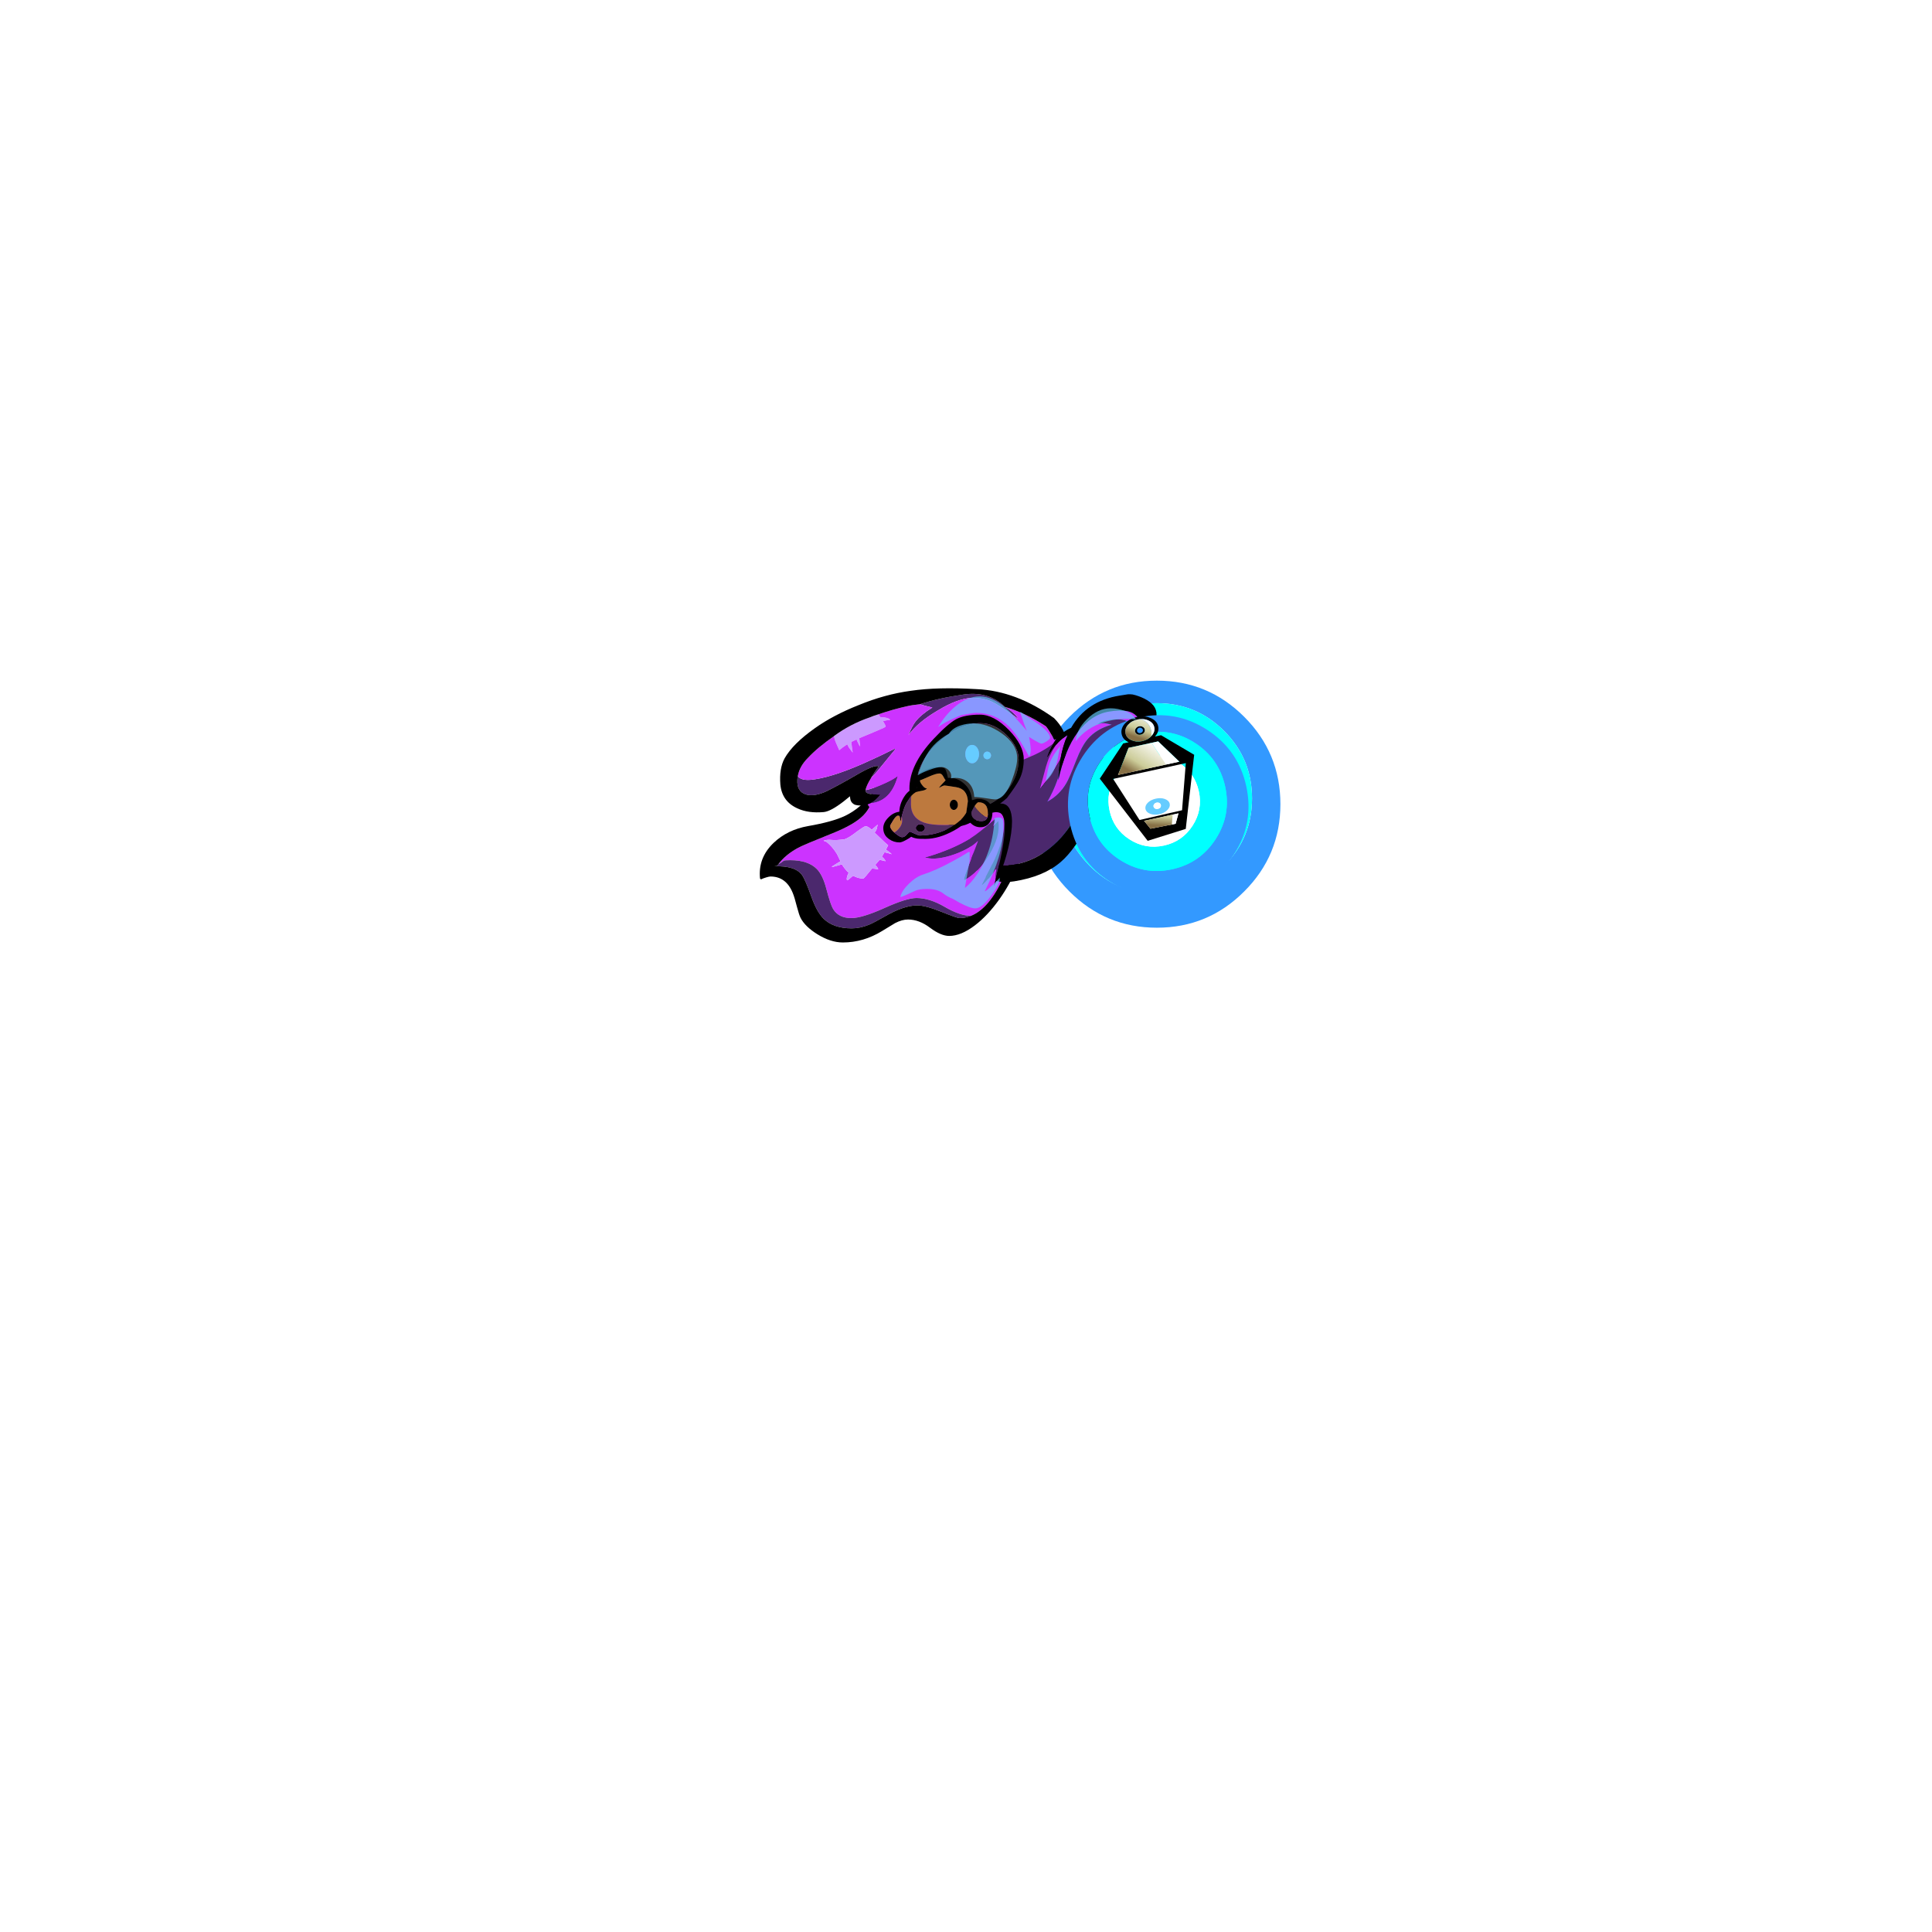 
<svg xmlns="http://www.w3.org/2000/svg" version="1.1" xmlns:xlink="http://www.w3.org/1999/xlink" preserveAspectRatio="none" x="0px" y="0px" width="1000px" height="1000px" viewBox="0 0 1000 1000">
<defs>
<linearGradient id="Gradient_1" gradientUnits="userSpaceOnUse" x1="16.925" y1="42.562" x2="21.475" y2="26.138" spreadMethod="pad">
<stop  offset="0%" stop-color="#877046"/>

<stop  offset="30.588%" stop-color="#CCCC99"/>

<stop  offset="100%" stop-color="#FFFFFF"/>
</linearGradient>

<linearGradient id="Gradient_2" gradientUnits="userSpaceOnUse" x1="10.763" y1="12.05" x2="26.438" y2="-3.85" spreadMethod="pad">
<stop  offset="0%" stop-color="#877046"/>

<stop  offset="30.588%" stop-color="#CCCC99"/>

<stop  offset="100%" stop-color="#FFFFFF"/>
</linearGradient>

<linearGradient id="Gradient_3" gradientUnits="userSpaceOnUse" x1="14.525" y1="-11.012" x2="23.075" y2="-25.588" spreadMethod="pad">
<stop  offset="0%" stop-color="#877046"/>

<stop  offset="30.588%" stop-color="#CCCC99"/>

<stop  offset="100%" stop-color="#FFFFFF"/>
</linearGradient>

<filter id="Filter_1" x="-20%" y="-20%" width="140%" height="140%" color-interpolation-filters="sRGB">
<feColorMatrix in="SourceGraphic" type="matrix" values="1 0 0 0 0 0 1 0 0 0 0 0 1 0 0 0 0 0 0.5 0" result="result1"/>
</filter>

<g id="lantern_glow_1_Layer0_0_FILL">
<path fill="#3399FF" stroke="none" d="
M 130.2 59.45
Q 130.2 30.15 109.45 9.4 88.75 -11.3 59.45 -11.3 30.15 -11.3 9.4 9.4 -11.3 30.15 -11.3 59.45 -11.3 88.75 9.4 109.45 30.15 130.2 59.45 130.2 88.75 130.2 109.45 109.45 130.2 88.75 130.2 59.45
M 113.95 56.15
Q 113.95 78.75 98 94.7 82.05 110.7 59.45 110.7 36.85 110.7 20.9 94.7 4.95 78.75 4.95 56.15 4.95 33.55 20.9 17.55 36.85 1.6 59.45 1.6 82.05 1.6 98 17.55 113.95 33.55 113.95 56.15 Z"/>

<path fill="#00FFFF" stroke="none" d="
M 98 94.7
Q 113.95 78.75 113.95 56.15 113.95 33.55 98 17.55 82.05 1.6 59.45 1.6 36.85 1.6 20.9 17.55 4.95 33.55 4.95 56.15 4.95 78.75 20.9 94.7 36.85 110.7 59.45 110.7 82.05 110.7 98 94.7
M 92.95 55.35
Q 92.95 70.2 82.45 80.65 71.95 91.15 57.1 91.15 42.25 91.15 31.75 80.65 21.25 70.2 21.25 55.35 21.25 40.5 31.75 30 42.25 19.55 57.1 19.55 71.95 19.55 82.45 30 92.95 40.5 92.95 55.35 Z"/>

<path fill="#FFFFFF" stroke="none" d="
M 82.45 80.65
Q 92.95 70.2 92.95 55.35 92.95 40.5 82.45 30 71.95 19.55 57.1 19.55 42.25 19.55 31.75 30 21.25 40.5 21.25 55.35 21.25 70.2 31.75 80.65 42.25 91.15 57.1 91.15 71.95 91.15 82.45 80.65 Z"/>
</g>

<g id="blanket_ghost_bottom_copy_1_Layer0_0_FILL">
<path fill="#CC33FF" stroke="none" d="
M 8.2 67.75
Q 8.178 67.781 8.15 67.8 9.334 67.607 8.2 67.75
M 153.4 39.6
Q 153.6 35.386 153.6 35.2 153.6 29.45 151.5 22.7 148.8 13.95 144.05 9.9 141.4 7.6 132.35 4.85 123 2.05 117.05 2.05 108.95 2.9 107.8 2.9 98.9 2.9 94.2 3.45 89.6 4 77.75 6.45 71.8 7.7 68.8 12.9 67.182 15.651 64.1 24.85 64.499 24.31 64.9 23.75 64.576 32.284 58.8 38.1 53.65 43.35 41.1 48.4 23.7 55.35 20.6 57.05 12.95 61.213 8.95 66.7
L 10.25 66
Q 11.682 64.885 12.1 64.65 12.55 64.35 15.9 64.35 26.5 64.35 31.65 69.65 35.1 73.25 37.2 81.4 39.65 90.65 41.15 93.1 44.4 98.4 51.85 98.4 58.2 98.4 71.3 92.5 84.4 86.6 90.15 86.6 97.85 86.6 106.85 91.85 115.85 97.05 122 97.05
L 122 97.15
Q 122.174 97.111 122.3 97.05 132.991 92.719 141.3 74.5 145.1 66.1 148.95 53.45 151.452 44.773 153 39.4
L 153.4 39.6
M 55 47.65
Q 59.65 44.25 60.3 44.35 61.65 44.45 63.85 46.45 67.15 43.5 67.35 43.4 66.85 45.5 66.75 46.05 66.35 47.05 65.55 48.15 66 48.65 68.95 51.4 71.9 54.35 73.5 55.6 72.85 56.8 72.2 58.1 72.9 58.6 73.8 59.3 75.3 60.4 75.6 60.85 73.4 60.1 71.35 59.7 70.6 61 69.8 62.25 70.05 62.5 71 63.4 71.9 64.4 71.9 64.95 70.05 64.45 68.45 64.15 67.15 65.6 65.9 67.15 66.3 67.45 67 68.4 67.7 69.35 67.6 69.7 64.75 69.25 64.35 69.3 64.1 69.35 64.05 69.2 59.45 75 58.9 75.15 56.15 75.2 52.85 73.5 49.75 76.15 49.55 76.2 48.85 76 49.35 74 49.9 72.15 50.4 71.8 49.3 71 47.7 68.9 46.45 67.15 46.3 66.8 41.35 68.3 40.3 68.35 40.4 68.05 42.65 66.7 44.8 65.35 45.5 65.05 44.2 62.45 43.45 60.8 40.95 56.6 37.3 53.6 36.3 53.25 35.5 52.9 37.45 52.15 40.3 52.45 42.85 52.7 47.6 52.1 49.85 51.65 55 47.65 Z"/>

<path fill="#4B286D" stroke="none" d="
M 106.85 91.85
Q 97.85 86.6 90.15 86.6 84.4 86.6 71.3 92.5 58.2 98.4 51.85 98.4 44.4 98.4 41.15 93.1 39.65 90.65 37.2 81.4 35.1 73.25 31.65 69.65 26.5 64.35 15.9 64.35 12.55 64.35 12.1 64.65 11.682 64.885 10.25 66
L 8.95 66.7
Q 8.676 67.054 8.4 67.4 8.313 67.579 8.2 67.75 9.334 67.607 8.15 67.8 8.178 67.781 8.2 67.75 7.656 67.802 6.55 67.95 18.95 67.5 22.95 73.25 24.8 75.9 28.4 86 31.55 94.8 35.45 98.7 41.3 104.45 52.05 104.45 57 104.45 62.15 102.35 65.15 101.1 71.05 97.7 82.65 90.95 90.6 90.95 95.55 90.95 104.8 94.7 114 98.4 115.45 98.4 118.842 98.4 122 97.15
L 122 97.05
Q 115.85 97.05 106.85 91.85 Z"/>

<path fill="#000000" stroke="none" d="
M 153.4 39.6
L 153 39.4
Q 151.452 44.773 148.95 53.45 145.1 66.1 141.3 74.5 132.991 92.719 122.3 97.05 122.174 97.111 122 97.15 118.842 98.4 115.45 98.4 114 98.4 104.8 94.7 95.55 90.95 90.6 90.95 82.65 90.95 71.05 97.7 65.15 101.1 62.15 102.35 57 104.45 52.05 104.45 41.3 104.45 35.45 98.7 31.55 94.8 28.4 86 24.8 75.9 22.95 73.25 18.95 67.5 6.55 67.95 7.656 67.802 8.2 67.75 8.313 67.579 8.4 67.4 8.676 67.054 8.95 66.7 12.95 61.213 20.6 57.05 23.7 55.35 41.1 48.4 53.65 43.35 58.8 38.1 64.576 32.284 64.9 23.75 64.499 24.31 64.1 24.85 57.279 33.896 48.1 38.3 40.75 41.8 26.35 44.3 14.25 46.45 6.15 54.15 -3.15 63.05 -1.85 75.25
L -1.6 75.3
Q -1.4 75.4 -1.4 75.7 -0.15 75.05 1.7 74.5 3.5 73.95 4.3 73.95 13.45 73.95 17.4 83.65 18.45 86.2 19.85 91.75 21.15 96.7 22.05 98.4 24.7 103.45 31.85 107.9 39.65 112.75 46.85 112.75 58.95 112.75 69.95 106 77.35 101.5 77.6 101.35 81.65 99.25 85.2 99.25 91.75 99.25 98.15 104.1 104.55 108.9 109.4 108.9 116.35 108.9 124.5 102.7 131.95 97.05 138.8 87.5 145.4 78.2 149.4 68.25 153.6 57.85 153.6 50 153.6 42.75 153.45 39.6
L 153.4 39.6 Z"/>

<path fill="#CC99FF" stroke="none" d="
M 60.3 44.35
Q 59.65 44.25 55 47.65 49.85 51.65 47.6 52.1 42.85 52.7 40.3 52.45 37.45 52.15 35.5 52.9 36.3 53.25 37.3 53.6 40.95 56.6 43.45 60.8 44.2 62.45 45.5 65.05 44.8 65.35 42.65 66.7 40.4 68.05 40.3 68.35 41.35 68.3 46.3 66.8 46.45 67.15 47.7 68.9 49.3 71 50.4 71.8 49.9 72.15 49.35 74 48.85 76 49.55 76.2 49.75 76.15 52.85 73.5 56.15 75.2 58.9 75.15 59.45 75 64.05 69.2 64.1 69.35 64.35 69.3 64.75 69.25 67.6 69.7 67.7 69.35 67 68.4 66.3 67.45 65.9 67.15 67.15 65.6 68.45 64.15 70.05 64.45 71.9 64.95 71.9 64.4 71 63.4 70.05 62.5 69.8 62.25 70.6 61 71.35 59.7 73.4 60.1 75.6 60.85 75.3 60.4 73.8 59.3 72.9 58.6 72.2 58.1 72.85 56.8 73.5 55.6 71.9 54.35 68.95 51.4 66 48.65 65.55 48.15 66.35 47.05 66.75 46.05 66.85 45.5 67.35 43.4 67.15 43.5 63.85 46.45 61.65 44.45 60.3 44.35 Z"/>
</g>

<g id="blanket_ghost_hood_copy_1_Layer0_0_FILL">
<path fill="#4B286D" stroke="none" d="
M 45.3 63.6
Q 45.45 64.9 49.05 65.4 50.65 65.5 54 65.6 52.6 67.3 50.95 68.8 49.85 69.75 48.7 70.35 49.1 70.45 49.55 70.5 60.45 68.65 64.2 54.65 61.65 56.6 57.55 58.5 49.9 62.1 45.3 62.95 45.2 63.2 45.3 63.6
M 62.9 38.7
Q 62.55 38.75 62.15 38.7 53.5 43.05 43.8 47.35 24.2 55.95 12.65 56.9 9.5 57.1 7.55 56.35 5.8 55.6 5.45 54.5 5.2 55.6 5.15 56.85 4.75 63.7 10.05 65.45 15.05 67 22.55 63.5 29.95 59.8 40.2 53.85 50.55 47.8 53 48.95 50.5 52.3 48.7 55.4 48.55 55.55 48.6 55.65 50.3 54 52.15 51.85 55.95 47.25 62.9 38.7
M 134.9 20.6
Q 131.95 16.6 127.25 14 117.55 4.5 102.65 6.75 87.8 8.9 77.35 12.4 78 12.7 80.65 13.4 83.35 14.1 84.55 14.35 77.6 18.7 74.55 22.75 72.65 25.25 70.5 30.6 75.9 23.05 87.75 16.1 99.35 9.05 107.6 8.7 115.65 8.45 121.4 11.85 126.85 15 134.55 20.65 134.65 20.6 134.9 20.6 Z"/>

<path fill="#CC99FF" stroke="none" d="
M 54.1 20.1
Q 53.25 19 52.85 18.35 50.2 19.1 47.9 20.1 36.2 24.1 26.75 31.1 26.65 31.05 26.75 31.15 26.95 33 28.05 35.5 28.85 37.3 29.8 39.45 31.65 37.8 34.5 36 35 37.15 35.6 38.1 37.6 40.7 37.7 40.85 37.15 37.35 36.9 34.6 38.25 33.95 39.95 33.15 40 33.45 41.75 37 41.85 36.95 42.1 36.95 41.8 35.45 41.6 32.4 42.85 31.85 51.25 28.35 57 26 57.1 25.55 57 24.7 55.55 22.35 55.95 22.2 57.35 21.95 58.65 21.65 59.8 21.6 59.15 20.6 56.15 20.15 54.95 20 54.1 20.1 Z"/>

<path fill="#CC33FF" stroke="none" d="
M 158 37.85
Q 157.7 36.1 155.3 31.5 153 27.45 151.45 25.5 151.1 25.2 150.9 25.1 139.2 17.5 127.25 14 131.95 16.6 134.9 20.6 134.65 20.6 134.55 20.65 126.85 15 121.4 11.85 115.65 8.45 107.6 8.7 99.35 9.05 87.75 16.1 75.9 23.05 70.5 30.6 72.65 25.25 74.55 22.75 77.6 18.7 84.55 14.35 83.35 14.1 80.65 13.4 78 12.7 77.35 12.4 72.5 12.9 69.4 13.65 61.5 15.4 52.85 18.35 53.25 19 54.1 20.1 54.95 20 56.15 20.15 59.15 20.6 59.8 21.6 58.65 21.65 57.35 21.95 55.95 22.2 55.55 22.35 57 24.7 57.1 25.55 57 26 51.25 28.35 42.85 31.85 41.6 32.4 41.8 35.45 42.1 36.95 41.85 36.95 41.75 37 40 33.45 39.95 33.15 38.25 33.95 36.9 34.6 37.15 37.35 37.7 40.85 37.6 40.7 35.6 38.1 35 37.15 34.5 36 31.65 37.8 29.8 39.45 28.85 37.3 28.05 35.5 26.95 33 26.75 31.15 17.15 37.8 11.4 43.95 6.45 48.9 5.45 54.5 5.8 55.6 7.55 56.35 9.5 57.1 12.65 56.9 24.2 55.95 43.8 47.35 53.5 43.05 62.15 38.7 62.55 38.75 62.9 38.7 55.95 47.25 52.15 51.85 50.3 54 48.6 55.65 45.5 60.65 45.3 62.95 49.9 62.1 57.55 58.5 61.65 56.6 64.2 54.65 60.45 68.65 49.55 70.5 49.1 70.45 48.7 70.35 47.55 70.85 46.4 71.3 47.55 72.95 49.45 75.95 50.4 77.45 52.45 81.3 54.1 84.85 55.3 86.2 58.6 90.45 61.15 92.85 66.55 98.05 71.65 99.55 86.9 103.7 87.95 104 95.7 105.55 104.6 104.8 123.3 102.9 132.75 92 135.95 88.05 138.5 82.55 139 81.35 139.6 80.15 139.624 80.1 139.65 80.05 139.6 76.1 142.75 70.45 143.9 68.05 149.3 59.95 158.65 45.65 158 37.85 Z"/>

<path fill="#000000" stroke="none" d="
M 155.3 31.5
Q 157.7 36.1 158 37.85 158.65 45.65 149.3 59.95 143.9 68.05 142.75 70.45 139.6 76.1 139.65 80.05 142.641 73.696 147.75 66.95 150.35 63.1 155.9 56.45 164.45 45.05 163.6 34.55 162.6 27.15 156.15 20.6 133.95 4.6 110.75 3.55 87.6 2.2 72 4.5 56.5 6.6 41.15 12.95 26.35 18.8 15.55 26.45 2.5 35.65 -2.35 44.25 -5.6 50.2 -4.85 59.7 -3.85 69.65 5.25 73.7 11.55 76.65 20.65 75.85 24.8 75.45 32.4 69.55 34.35 68.05 36.1 66.55 36.05 66.85 36.25 67.9 36.55 70.35 38.9 71.5 40.45 72 42.75 72 44.55 71.8 46.4 71.3 47.55 70.85 48.7 70.35 49.85 69.75 50.95 68.8 52.6 67.3 54 65.6 50.65 65.5 49.05 65.4 45.45 64.9 45.3 63.6 45.2 63.2 45.3 62.95 45.5 60.65 48.6 55.65 48.55 55.55 48.7 55.4 50.5 52.3 53 48.95 50.55 47.8 40.2 53.85 29.95 59.8 22.55 63.5 15.05 67 10.05 65.45 4.75 63.7 5.15 56.85 5.2 55.6 5.45 54.5 6.45 48.9 11.4 43.95 17.15 37.8 26.75 31.15 26.65 31.05 26.75 31.1 36.2 24.1 47.9 20.1 50.2 19.1 52.85 18.35 61.5 15.4 69.4 13.65 72.5 12.9 77.35 12.4 87.8 8.9 102.65 6.75 117.55 4.5 127.25 14 139.2 17.5 150.9 25.1 151.1 25.2 151.45 25.5 153 27.45 155.3 31.5 Z"/>
</g>

<g id="blanket_ghost_arm_0_Layer0_0_FILL">
<path fill="#CC33FF" stroke="none" d="
M 38.55 21.85
Q 38.05 22.5 37.5 23.3 34.6 28.85 33.45 34.95 32.65 39.1 31.15 47.45 36.45 39.8 39.3 33.3 39.65 32.5 40 31.65 40.8 24.2 42.7 18.5 40.45 19.6 38.55 21.85
M 36.3 22.05
Q 36.95 20.65 37.7 19.6 28 22.5 19.55 29.85 21.9 29 24.95 28 31.9 25.7 36.3 22.05
M 70 20.35
Q 69.35 20.35 68.2 21 66.9 21.75 66.9 22.5 66.9 23.55 67.9 24 68.75 24.35 70.4 24.35 71.7 24.35 75.25 23.7 75.25 23.95 75.25 24.2 76.2 22.65 76.2 20.2 76.2 15.95 73.25 12.45 69.85 8.4 61.5 8.4 53.15 8.35 47.2 18 41.95 26.4 39.4 44.05 39.4 43.85 39.4 43.8 39.4 42.9 39.4 42 39.15 43.2 38.85 44.3 37.3 50.2 34.75 55.8
L 35.05 55.5
Q 40.3 52.85 43.25 46.35 44.5 43.65 47.25 34 49.5 26.2 52.1 22.6 55.95 17.4 62.85 16.35 60.9 15.35 59.9 14.95 58.25 14.35 56.15 14.7 58 13.65 59 13.45 59.55 13.35 62.35 13.35 65.85 13.35 68.85 15.05 72.2 16.95 72.2 19.85
L 72.2 21.35
Q 72.05 21.1 71.25 20.75 70.4 20.35 70 20.35 Z"/>

<path fill="#4B286D" stroke="none" d="
M 62.85 20.7
Q 64.05 18.75 65.8 18.75 66.85 18.75 67.65 19.4 67.45 19.35 67.2 19.35 66.25 19.35 65.5 20.4 64.85 21.4 64.85 22.6 64.85 24.6 66.15 25.7 67.45 26.75 69.85 26.75 72.95 26.75 74.6 25.05 74.95 24.65 75.25 24.2 75.25 23.95 75.25 23.7 71.7 24.35 70.4 24.35 68.75 24.35 67.9 24 66.9 23.55 66.9 22.5 66.9 21.75 68.2 21 69.35 20.35 70 20.35 70.4 20.35 71.25 20.75 72.05 21.1 72.2 21.35
L 72.2 19.85
Q 72.2 16.95 68.85 15.05 65.85 13.35 62.35 13.35 59.55 13.35 59 13.45 58 13.65 56.15 14.7 58.25 14.35 59.9 14.95 60.9 15.35 62.85 16.35 55.95 17.4 52.1 22.6 49.5 26.2 47.25 34 44.5 43.65 43.25 46.35 40.3 52.85 35.05 55.5
L 34.75 55.8
Q 37.3 50.2 38.85 44.3 39.15 43.2 39.4 42 39.5 36.45 40 31.65 39.65 32.5 39.3 33.3 36.45 39.8 31.15 47.45 32.65 39.1 33.45 34.95 34.6 28.85 37.5 23.3 35.9 25.6 34.05 29.4
L 33.7 29.4
Q 34.8 25.05 36.3 22.05 31.9 25.7 24.95 28 21.9 29 19.55 29.85 16.6 32.35 13.8 35.45 0 50.7 0 70.05 0 71.5 0.65 75.2 0.75 75.9 0.9 76.55 3.2 84.2 6.65 85.65 11.15 87.5 13.5 88.3 17.6 89.6 20.55 89.6 30.45 89.6 38.5 81.75 46.4 74.1 49.8 61.6 51.1 56.75 52.6 50.15 54.15 43.4 54.8 39.45 56.35 30.45 56.45 30.15 57.85 26 61.8 24.05 61.85 22.3 62.85 20.7 Z"/>

<path fill="#000000" stroke="none" d="
M 74.8 2.2
Q 73.3 1.2 71.9 0.55 70.7 0.1 69.65 0 67.2 0 66 0 50.75 0 44.25 14.4 40.6 15.85 38.3 18.75 38 19.15 37.7 19.6 36.95 20.65 36.3 22.05 34.8 25.05 33.7 29.4
L 34.05 29.4
Q 35.9 25.6 37.5 23.3 38.05 22.5 38.55 21.85 40.45 19.6 42.7 18.5 40.8 24.2 40 31.65 39.5 36.45 39.4 42 39.4 42.9 39.4 43.8 39.4 43.85 39.4 44.05 41.95 26.4 47.2 18 53.15 8.35 61.5 8.4 69.85 8.4 73.25 12.45 76.2 15.95 76.2 20.2 76.2 22.65 75.25 24.2 74.95 24.65 74.6 25.05 72.95 26.75 69.85 26.75 67.45 26.75 66.15 25.7 64.85 24.6 64.85 22.6 64.85 21.4 65.5 20.4 66.25 19.35 67.2 19.35 67.45 19.35 67.65 19.4 66.85 18.75 65.8 18.75 64.05 18.75 62.85 20.7 61.85 22.3 61.8 24.05 57.85 26 56.45 30.15 56.35 30.45 54.8 39.45 54.15 43.4 52.6 50.15 51.1 56.75 49.8 61.6 46.4 74.1 38.5 81.75 30.45 89.6 20.55 89.6 17.6 89.6 13.5 88.3 11.15 87.5 6.65 85.65 3.2 84.2 0.9 76.55 0.75 76.1 0.6 75.6
L 0.6 75.25
Q 0.596 75.359 0.45 75.7 0.25 76.1 0.25 76.6 0.25 84.95 5 91.05 5.35 91.5 5.7 91.9 6.15 92.45 6.65 92.95 7.5 93.85 8.35 94.6 13.95 99.4 21.15 99.4 34.65 99.4 42.2 92.35 48.55 86.45 54.8 70.85 56.4 66.85 57.65 59.65 58.75 53.4 59.15 47.8 59.75 45.65 59.75 41.9 59.6 37.65 59.65 35.7 59.8 29.8 63.2 28.65 65.05 30.8 69.35 30.8 76.55 30.8 80.3 25.4 83.3 21.05 83.3 14.85 83.3 8.9 77.25 4 76 3 74.8 2.2 Z"/>
</g>

<g id="blanket_ghost_face_0_Layer0_0_FILL">
<path fill="#000000" stroke="none" d="
M 58.55 9.05
Q 49.75 0 41.5 0 32.5 0 27.45 2.7 22.65 5.3 14.1 14.4 0 29.5 0 43.5 0 52.8 12.4 57.9 21.45 61.6 30.45 61.6 38.45 61.6 48.2 55.75 53.5 52.55 57.35 49.05 62.9 41.7 64.75 37.95 67.25 32.9 67.25 26.15 67.25 18.05 58.55 9.05
M 41.8 5
Q 50 5 57.2 12.05 64.25 18.95 64.25 26.45 64.25 34.3 59.9 41.2 55.45 48.3 47.55 52.45 44.35 55 42.4 55.95 37.75 58.25 30.6 58.25 22.45 58.25 15.45 55.3 4.4 50.6 4.4 40.3 4.4 28.15 17.15 16.45 29.6 5 41.8 5 Z"/>

<path fill="#333333" stroke="none" d="
M 57.2 12.05
Q 50 5 41.8 5 29.6 5 17.15 16.45 4.4 28.15 4.4 40.3 4.4 50.6 15.45 55.3 22.45 58.25 30.6 58.25 37.75 58.25 42.4 55.95 44.35 55 47.55 52.45 55.45 48.3 59.9 41.2 64.25 34.3 64.25 26.45 64.25 18.95 57.2 12.05
M 43.55 23.95
Q 43.55 23.05 44.2 22.4 44.85 21.75 45.75 21.75 46.7 21.75 47.35 22.4 48 23.05 48 24 48 24.9 47.35 25.55 46.7 26.2 45.75 26.2 44.85 26.2 44.2 25.55 43.55 24.9 43.55 23.95
M 32.9 23.15
Q 32.9 20.95 34.05 19.35 35.25 17.8 36.9 17.8 38.55 17.8 39.75 19.35 40.95 20.95 40.95 23.2 40.95 25.4 39.75 27 38.55 28.6 36.9 28.6 35.25 28.6 34.05 27 32.9 25.4 32.9 23.15 Z"/>

<path fill="#66CCFF" stroke="none" d="
M 34.05 19.35
Q 32.9 20.95 32.9 23.15 32.9 25.4 34.05 27 35.25 28.6 36.9 28.6 38.55 28.6 39.75 27 40.95 25.4 40.95 23.2 40.95 20.95 39.75 19.35 38.55 17.8 36.9 17.8 35.25 17.8 34.05 19.35
M 44.2 22.4
Q 43.55 23.05 43.55 23.95 43.55 24.9 44.2 25.55 44.85 26.2 45.75 26.2 46.7 26.2 47.35 25.55 48 24.9 48 24 48 23.05 47.35 22.4 46.7 21.75 45.75 21.75 44.85 21.75 44.2 22.4 Z"/>
</g>

<g id="lantern_Hand_copy_2_1_Layer1_0_FILL">
<path fill="#000000" stroke="none" d="
M 18.4 -22.8
Q 17.65 -22.9 16.85 -22.9 12.3 -22.9 9.05 -20.6 5.9 -18.25 5.9 -14.9 5.9 -11.6 8.95 -9.4
L 5.6 -9.4 -12.25 7.95 7.55 49.7 30.95 47.6 45.05 6 28.45 -9.4 24.75 -9.4
Q 27.9 -11.6 27.9 -14.9 27.9 -18.25 24.6 -20.6 22 -22.5 18.4 -22.8
M 16.85 -21.4
Q 17.95 -21.4 18.95 -21.2 21.2 -20.8 22.95 -19.5 25.55 -17.6 25.55 -14.85 25.55 -12.15 22.95 -10.3 22.85 -10.2 22.8 -10.1 21.65 -9.3 20.3 -8.85 18.7 -8.35 16.85 -8.35 15.05 -8.35 13.45 -8.85 11.95 -9.35 10.7 -10.3 8.2 -12.15 8.2 -14.85 8.2 -17.6 10.7 -19.5 13.25 -21.4 16.85 -21.4
M 22 -6.2
L 26 -6.2 35.65 8.1 27.65 8.1 -1.3 8.1 8.15 -6.2 22 -6.2
M 10.65 43.1
L 7.95 37.75 25.2 37.75 28.7 37.75 25.75 43.4 23.5 43.35 10.65 43.1
M 31.15 36.4
L 5.45 36.7 -4.6 9.75 39.2 9.75 31.15 36.4
M 13.95 -14.75
Q 13.95 -13.7 14.8 -13 15.65 -12.25 16.85 -12.25 18.1 -12.25 18.95 -13 19.8 -13.7 19.8 -14.75 19.8 -15.75 18.95 -16.5 18.1 -17.3 16.85 -17.3 15.65 -17.3 14.8 -16.5 13.95 -15.75 13.95 -14.75
M 15.65 -15.95
Q 16.2 -16.45 16.85 -16.45 17.6 -16.45 18.1 -15.95 18.65 -15.45 18.65 -14.8 18.65 -14.1 18.1 -13.65 17.6 -13.2 16.85 -13.2 16.2 -13.2 15.65 -13.65 15.15 -14.1 15.15 -14.8 15.15 -15.45 15.65 -15.95 Z"/>

<path fill="#FFFFFF" stroke="none" d="
M 23.5 43.35
L 25.75 43.4 28.7 37.75 25.2 37.75 23.5 43.35
M 26 -6.2
L 22 -6.2 27.65 8.1 35.65 8.1 26 -6.2
M 22.8 -10.1
Q 22.85 -10.2 22.95 -10.3 25.55 -12.15 25.55 -14.85 25.55 -17.6 22.95 -19.5 21.2 -20.8 18.95 -21.2 24.9 -17.1 22.8 -10.1 Z"/>

<path fill="url(#Gradient_1)" stroke="none" d="
M 7.95 37.75
L 10.65 43.1 23.5 43.35 25.2 37.75 7.95 37.75 Z"/>

<path fill="url(#Gradient_2)" stroke="none" d="
M 22 -6.2
L 8.15 -6.2 -1.3 8.1 27.65 8.1 22 -6.2 Z"/>

<path fill="url(#Gradient_3)" stroke="none" d="
M 18.95 -21.2
Q 17.95 -21.4 16.85 -21.4 13.25 -21.4 10.7 -19.5 8.2 -17.6 8.2 -14.85 8.2 -12.15 10.7 -10.3 11.95 -9.35 13.45 -8.85 15.05 -8.35 16.85 -8.35 18.7 -8.35 20.3 -8.85 21.65 -9.3 22.8 -10.1 24.9 -17.1 18.95 -21.2
M 14.8 -13
Q 13.95 -13.7 13.95 -14.75 13.95 -15.75 14.8 -16.5 15.65 -17.3 16.85 -17.3 18.1 -17.3 18.95 -16.5 19.8 -15.75 19.8 -14.75 19.8 -13.7 18.95 -13 18.1 -12.25 16.85 -12.25 15.65 -12.25 14.8 -13 Z"/>
</g>

<g id="lantern_Hand_copy_2_1_Layer0_0_FILL">
<path fill="#66CCFF" stroke="none" d="
M 10.25 31.15
Q 10.25 33.05 12.35 34.45 14.5 35.85 17.55 35.85 20.6 35.85 22.7 34.45 24.85 33.05 24.85 31.15 24.85 29.2 22.7 27.8 20.6 26.45 17.55 26.45 14.5 26.45 12.35 27.8 10.25 29.2 10.25 31.15
M 19 29.4
Q 19.6 29.95 19.6 30.7 19.6 31.5 19 32.1 18.35 32.6 17.4 32.6 16.5 32.6 15.9 32.1 15.2 31.5 15.2 30.7 15.2 29.95 15.9 29.4 16.5 28.85 17.4 28.85 18.35 28.85 19 29.4 Z"/>

<path fill="#FFFFFF" stroke="none" d="
M 19.6 30.7
Q 19.6 29.95 19 29.4 18.35 28.85 17.4 28.85 16.5 28.85 15.9 29.4 15.2 29.95 15.2 30.7 15.2 31.5 15.9 32.1 16.5 32.6 17.4 32.6 18.35 32.6 19 32.1 19.6 31.5 19.6 30.7 Z"/>
</g>

<g id="blanket_ghost_other_arm_0_Layer0_0_FILL">
<path fill="#4B286D" stroke="none" d="
M 51.3 9.95
Q 51.6 14.4 51.6 14.8 51.6 22.75 48.15 32.95 47.3 35.4 42.2 47.85
L 42.2 48.2
Q 43.75 47 46.2 43.6 48.45 40.5 49.2 38.75
L 49.85 38.75
Q 49.65 41.15 50 44.95 50.25 43.05 50.8 38.95 53.55 17.85 51.3 9.95
M 45.85 9.35
L 45.55 9.35
Q 37.05 17.5 32.7 20.4 22.55 27.15 6.95 31.8 10.1 32.45 11.55 32.45 17.75 32.45 25.25 29.5 33.15 26.4 37.1 22
L 37.1 22.35
Q 36.9 23.4 33.95 33.85 31.45 42.75 31.45 44.3 31.45 44.85 31.5 44.9 31.55 44.95 31.8 45.1 39.35 40.65 44.55 30.4 50.15 19.25 47.85 10.3
L 45.2 13.3
Q 45.2 12.4 45.85 11
L 45.85 9.35 Z"/>

<path fill="#CC33FF" stroke="none" d="
M 51.3 9.95
Q 50 5.55 47.25 5.2 43.15 4.65 37.95 7.75 30.7 11.95 28.65 12.6 23.95 14 17.9 15.25 13.25 16.15 10.25 16.75 7.65 17.65 6 18.6 0 22 0 30.25 0 36.55 13.7 47.5 26.7 57.85 31.65 57.85 33 57.85 38.9 55.75 44.7 53.6 45.55 52.85 48.05 50.55 49.05 48.55 49.25 48.15 49.55 47.55 49.65 46.9 49.75 46.25 49.85 45.85 50 44.95 49.65 41.15 49.85 38.75
L 49.2 38.75
Q 48.45 40.5 46.2 43.6 43.75 47 42.2 48.2
L 42.2 47.85
Q 47.3 35.4 48.15 32.95 51.6 22.75 51.6 14.8 51.6 14.4 51.3 9.95
M 45.55 9.35
L 45.85 9.35 45.85 11
Q 45.2 12.4 45.2 13.3
L 47.85 10.3
Q 50.15 19.25 44.55 30.4 39.35 40.65 31.8 45.1 31.55 44.95 31.5 44.9 31.45 44.85 31.45 44.3 31.45 42.75 33.95 33.85 36.9 23.4 37.1 22.35
L 37.1 22
Q 33.15 26.4 25.25 29.5 17.75 32.45 11.55 32.45 10.1 32.45 6.95 31.8 22.55 27.15 32.7 20.4 37.05 17.5 45.55 9.35 Z"/>

<path fill="#000000" stroke="none" d="
M 55.9 10.4
Q 54.65 0.8 49.1 0.1 44.55 -0.5 37.2 3.35 29.45 8 26.75 9.3 23.45 10.9 16.65 13.6 9.6 16.35 7.75 17.25 8.8 17.05 10.25 16.75 13.25 16.15 17.9 15.25 23.95 14 28.65 12.6 30.7 11.95 37.95 7.75 43.15 4.65 47.25 5.2 50 5.55 51.3 9.95 53.55 17.85 50.8 38.95 50.25 43.05 50 44.95 49.85 45.85 49.75 46.25 49.65 46.9 49.55 47.55 49.4 48.1 49.3 48.7 49.55 48.1 49.9 47.5 50 47.2 50.15 46.85 50.7 45.4 51.3 43.8 51.75 42.8 52.1 41.8 54.25 35.2 55.45 26.05 56.65 16.9 55.9 10.4 Z"/>
</g>

<g id="blanket_ghost_teddy_0_Layer0_0_FILL">
<path fill="#000000" stroke="none" d="
M 55.55 18.75
Q 55 18.75 53.6 19.15
L 52.25 19.5
Q 51.9 13.5 47.6 9.7 43.3 5.9 38.2 6.35 37.2 1.75 36.5 1 35.6 0 31.6 0 27.95 0 23.5 2.3 18.4 4.95 18.4 8.05 18.4 8.75 19.1 10.2 20 12.15 20.1 12.4 15.6 12.25 12.35 17.35 9.688 21.491 9.5 25.95 9.502 26.037 9.5 26.1 5.9 26.55 3 29.5 0 32.5 0 35.75 0 38.18 1.2 40 2.035 41.208 3.35 42.15 6.15 44.15 9.55 44.15 10.8 44.15 13.45 42.7 15.4 41.65 16.4 40.85 17.95 41.7 20.3 42 21.4 42.15 24.95 42.15 32.7 42.15 41.65 37.3 45.527 35.166 47.65 33.15 49.062 31.856 49.7 30.6 50.004 31.235 50.4 31.8 50.774 32.302 51.2 32.75 53.7 35.45 57.2 35.45 60.35 35.45 62.3 33.1 63.497 31.627 63.95 29.55 64.25 28.275 64.25 26.75 64.25 22.85 61.95 20.75 59.7 18.75 55.55 18.75
M 53.35 23.7
Q 53.553 23.376 53.75 23.05 55.071 21.099 55.9 20.75 61.6 20.75 61.6 27.1 61.6 28.676 61.25 29.65 61.12 30.12 60.9 30.45 60.05 31.85 57.75 31.85 55.55 31.85 53.9 30.85 53.285 30.475 52.85 29.95 51.85 28.835 51.85 27.05 51.85 26.2 53.35 23.7
M 42.9 11.8
Q 49.5 12.85 49.85 20.1
L 48.85 26.85
Q 46.674 30.825 41.85 34 40.936 34.654 39.9 35.25 31.45 40.15 21.3 40.15 20.65 40.15 15.75 37.85 15.15 37.85 13.85 39.5 12.5 41.1 11.05 41.1 9.85 41.1 7.1 38.85 6.778 38.586 6.5 38.3 4.05 36.149 4.05 34.45 4.05 34.05 5.7 31.4 7.55 28.45 8.55 28.45 9.05 28.45 9.6 28.6 10.05 31.25 10.3 31.95 10.537 30.437 10.9 28.85 11.175 27.797 11.5 26.7 12.7 22.5 14.1 20.4 16.1 17.4 16.15 17.35 16.361 17.079 16.55 16.8 17.688 15.572 19.1 14.7 19.6 14.4 22.75 13.85 25.35 13.45 25.8 12.4 24.828 12.692 23.3 10.9 23.293 10.853 23.25 10.8 21.65 8.9 21.75 7.7 22.25 7.6 26.95 5.55 31.25 3.7 33.15 3.7 34.45 3.7 35.3 5.25 36.45 7.4 36.8 7.7 36.3 8.35 34.9 9.75 33.65 11.05 32.9 12.05
L 33.15 12.05
Q 35.1 10.95 35.85 10.8 36.25 10.7 42.9 11.8
M 19.95 34.15
Q 19.15 34.8 19.15 35.7 19.15 36.65 19.95 37.3 20.75 37.95 21.8 37.95 22.9 37.95 23.7 37.3 24.5 36.65 24.5 35.7 24.5 34.8 23.7 34.15 22.9 33.5 21.8 33.5 20.75 33.5 19.95 34.15
M 43.95 22.2
Q 43.95 20.95 43.25 20.05 42.55 19.2 41.55 19.2 40.6 19.2 39.9 20.05 39.2 20.95 39.2 22.2 39.2 23.45 39.9 24.3 40.6 25.2 41.55 25.2 42.55 25.2 43.25 24.3 43.95 23.45 43.95 22.2 Z"/>

<path fill="#BD793E" stroke="none" d="
M 10.9 28.85
Q 10.537 30.437 10.3 31.95 10.05 31.25 9.6 28.6 9.05 28.45 8.55 28.45 7.55 28.45 5.7 31.4 4.05 34.05 4.05 34.45 4.05 36.149 6.5 38.3 7.964 37.464 9.05 36.2 11.15 33.8 11.15 31.45 11.15 29.962 10.9 28.85
M 49.85 20.1
Q 49.5 12.85 42.9 11.8 36.25 10.7 35.85 10.8 35.1 10.95 33.15 12.05
L 32.9 12.05
Q 33.65 11.05 34.9 9.75 36.3 8.35 36.8 7.7 36.45 7.4 35.3 5.25 34.45 3.7 33.15 3.7 31.25 3.7 26.95 5.55 22.25 7.6 21.75 7.7 21.65 8.9 23.25 10.8 23.293 10.853 23.3 10.9 24.828 12.692 25.8 12.4 25.35 13.45 22.75 13.85 19.6 14.4 19.1 14.7 17.688 15.572 16.55 16.8 16.35 18.383 16.35 21.85 16.35 29.5 23.4 32.35 27.8 34.1 36.3 34.1 39.657 34.1 41.85 34 46.674 30.825 48.85 26.85
L 49.85 20.1
M 43.25 20.05
Q 43.95 20.95 43.95 22.2 43.95 23.45 43.25 24.3 42.55 25.2 41.55 25.2 40.6 25.2 39.9 24.3 39.2 23.45 39.2 22.2 39.2 20.95 39.9 20.05 40.6 19.2 41.55 19.2 42.55 19.2 43.25 20.05
M 55.9 20.75
Q 55.071 21.099 53.75 23.05 54.583 24.528 56.35 26.35 59.13 29.214 61.25 29.65 61.6 28.676 61.6 27.1 61.6 20.75 55.9 20.75 Z"/>

<path fill="#53315F" stroke="none" d="
M 16.35 21.85
Q 16.35 18.383 16.55 16.8 16.361 17.079 16.15 17.35 16.1 17.4 14.1 20.4 12.7 22.5 11.5 26.7 11.175 27.797 10.9 28.85 11.15 29.962 11.15 31.45 11.15 33.8 9.05 36.2 7.964 37.464 6.5 38.3 6.778 38.586 7.1 38.85 9.85 41.1 11.05 41.1 12.5 41.1 13.85 39.5 15.15 37.85 15.75 37.85 20.65 40.15 21.3 40.15 31.45 40.15 39.9 35.25 40.936 34.654 41.85 34 39.657 34.1 36.3 34.1 27.8 34.1 23.4 32.35 16.35 29.5 16.35 21.85
M 19.15 35.7
Q 19.15 34.8 19.95 34.15 20.75 33.5 21.8 33.5 22.9 33.5 23.7 34.15 24.5 34.8 24.5 35.7 24.5 36.65 23.7 37.3 22.9 37.95 21.8 37.95 20.75 37.95 19.95 37.3 19.15 36.65 19.15 35.7
M 53.75 23.05
Q 53.553 23.376 53.35 23.7 51.85 26.2 51.85 27.05 51.85 28.835 52.85 29.95 53.285 30.475 53.9 30.85 55.55 31.85 57.75 31.85 60.05 31.85 60.9 30.45 61.12 30.12 61.25 29.65 59.13 29.214 56.35 26.35 54.583 24.528 53.75 23.05 Z"/>
</g>

<g id="ghost_blanket_glow_1_Layer0_0_FILL">
<path fill="#66CCFF" fill-opacity="0.659" stroke="none" d="
M 40 91.55
Q 36.3 93.9 31.2 96.7 20.9 102.35 13.25 104.8 9.15 106.1 4.9 110.25 0.8 114.3 0 117.65
L 0 118.1
Q 3 117.1 8.55 114.4 10.95 113.25 15.65 113.25 21.65 113.25 25.05 115.85 27.8 117.95 30.7 119.05 32.4 119.95 34.65 121.3 41 124.7 44 124.7 47.95 124.7 53.55 116.9 58.85 109.5 58.35 107.05
L 58.35 106.6
Q 58.25 107.05 54.6 110.55 50.9 114.1 49.95 114.55
L 49.6 114.55
Q 55.15 103.45 57.7 95 60.55 85.5 60.55 76.5 60.55 73.35 60.2 72.5 59.7 71.2 57.7 71.2 56.55 71.2 55.3 71.65 54.5 90.7 44.85 104.9 41.55 109.8 37.9 112.7 39.05 105.4 40.7 96.8
L 40.7 92
Q 41.15 91.55 40 91.55
M 59.35 21.6
Q 51.05 15.9 42.95 15.9 39 15.9 35.5 17.05 30.85 18.5 28.5 21.9 23.108 24.984 19.5 28.85 13.65 35.1 10.2 46.4 12.55 44.9 16.8 43.3 21.55 41.55 24.15 41.55 26.45 41.55 28.3 43.4 30.35 45.5 29.7 48.2 35.3 47.25 39 49.95 43 52.85 43.4 59.2 46.1 59.2 50.3 59.9 54.55 60.6 55.55 60.6 61.35 60.6 65.5 49.5 68.65 41.1 68.65 36.45 68.65 28 59.35 21.6
M 94 29.2
Q 89.5 34.45 87.7 39.4 86.9 41.6 85.4 49.95 90.25 45.55 92.2 38.15 93.15 32.95 94 29.2
M 85.85 26.5
Q 88 25.15 88 24.3 88 21.25 80.45 15.8 72.25 10.4 70.8 9.25
L 70.35 9.25
Q 73.25 18.1 74.35 20.3 65.65 10.1 62.35 7.2 54.2 0 46.65 0 39.1 0 31.8 6.3 26.2 11.1 22.15 18.1 25.55 15.45 32.7 12.3 34.05 11.7 35.8 11 37.6 10.75 41.3 10.05 43.35 9.7 44.4 9.7 55.95 9.7 64.15 18.05 69.15 23.15 75.6 35.35 76.6 34.35 76.6 31.35 76.6 30.35 76.3 28 76 25.35 75.6 23.85 76.05 24.05 79.1 26 82.15 27.8 82.95 27.8 83.8 27.8 85.85 26.5
M 138.45 13.6
Q 137.1 10.5 132.35 8.7 127.85 7 123.6 7 116.05 7 109.55 13.55 103.35 19.8 103.05 26.5 109.25 18.4 119.95 15.1 128.9 12.4 138.45 13.6 Z"/>
</g>
</defs>

<g transform="matrix( 0.88, 0, 0, 0.88, 464.15,349.75) ">
<g transform="matrix( 1, 0, 0, 1, -76.9,4.7) ">
<g transform="matrix( 1.027, 0, 0, 1.027, 168.85,9.8) ">
<g transform="matrix( 1, 0, 0, 1, 0,0) ">
<use xlink:href="#lantern_glow_1_Layer0_0_FILL"/>
</g>
</g>

<g transform="matrix( 1, 0, 0, 1, -1.65,39.45) ">
<g transform="matrix( 1, 0, 0, 1, 0,0) ">
<use xlink:href="#blanket_ghost_bottom_copy_1_Layer0_0_FILL"/>
</g>
</g>

<g transform="matrix( 1, 0, 0, 1, 13.3,-0.35) ">
<g transform="matrix( 1, 0, 0, 1, 0,0) ">
<use xlink:href="#blanket_ghost_hood_copy_1_Layer0_0_FILL"/>
</g>
</g>

<g transform="matrix( 1.287, -0.204, -0.044, 1.007, 123.15,20.45) ">
<g transform="matrix( 1, 0, 0, 1, 0,0) ">
<use xlink:href="#blanket_ghost_arm_0_Layer0_0_FILL"/>
</g>
</g>

<g transform="matrix( 1, 0, 0, 1, 84.35,18.2) ">
<g transform="matrix( 1, 0, 0, 1, 0,0) ">
<use xlink:href="#blanket_ghost_face_0_Layer0_0_FILL"/>
</g>
</g>

<g transform="matrix( 0.976, -0.212, 0.212, 0.976, 206.6,45.5) ">
<g transform="matrix( 0.75, 0, 0, 0.75, -26.55,-13.9) ">
<g transform="matrix( 1, 0, 0, 1, 0,0) ">
<use filter="url(#Filter_1)" xlink:href="#lantern_glow_1_Layer0_0_FILL"/>
</g>
</g>

<g transform="matrix( 1, 0, 0, 1, 0,0) ">
<use xlink:href="#lantern_Hand_copy_2_1_Layer1_0_FILL"/>
</g>

<g transform="matrix( 1, 0, 0, 1, 0,0) ">
<use xlink:href="#lantern_Hand_copy_2_1_Layer0_0_FILL"/>
</g>
</g>

<g transform="matrix( 1, 0, -0.11, 1, 89.95,70.45) ">
<g transform="matrix( 1, 0, 0, 1, 0,0) ">
<use xlink:href="#blanket_ghost_other_arm_0_Layer0_0_FILL"/>
</g>
</g>

<g transform="matrix( 1, -0.005, 0.005, 1, 68.8,49.25) ">
<g transform="matrix( 1, 0, 0, 1, 0,0) ">
<use xlink:href="#blanket_ghost_teddy_0_Layer0_0_FILL"/>
</g>
</g>

<g transform="matrix( 1, 0, 0, 1, 79.1,7.45) ">
<g transform="matrix( 1, 0, 0, 1, 0,0) ">
<use xlink:href="#ghost_blanket_glow_1_Layer0_0_FILL"/>
</g>
</g>
</g>
</g>
</svg>
